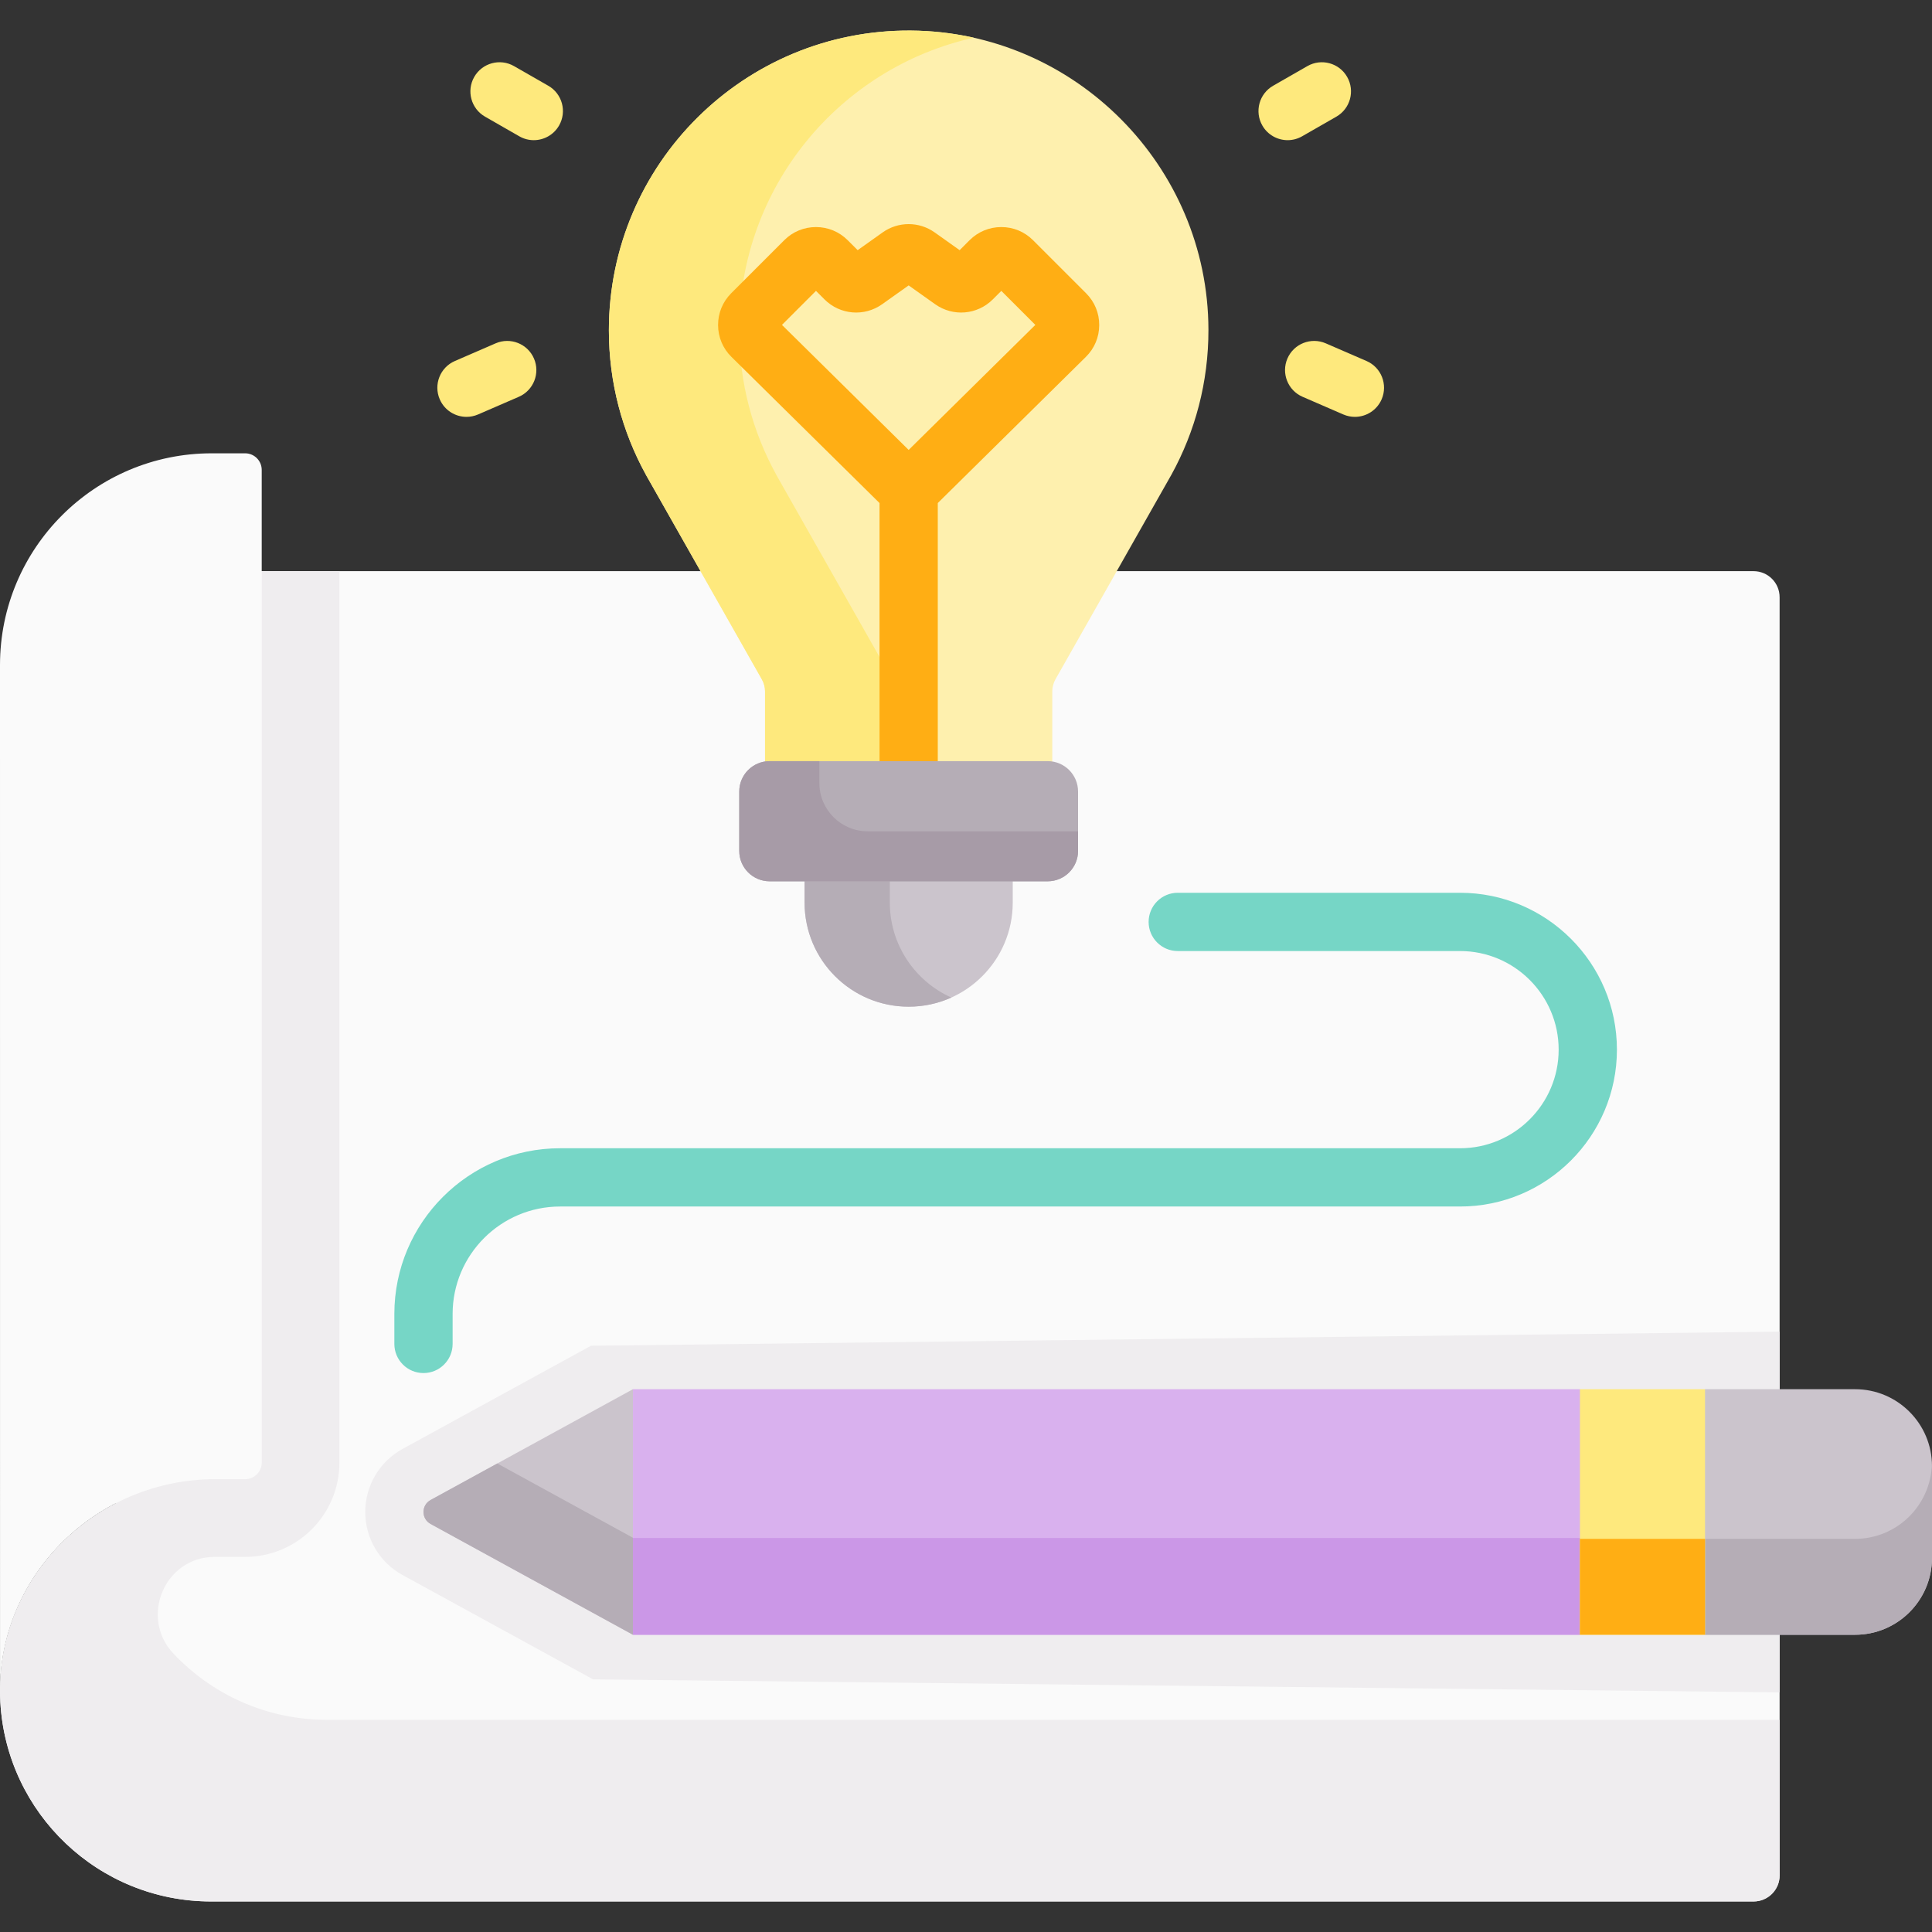 <svg width="120" height="120" viewBox="0 0 120 120" fill="none" xmlns="http://www.w3.org/2000/svg">
<rect x="0" y="0" width="120" height="120" fill="#333333" stroke="none"/>
<g clip-path="url(#clip0_456_9211)">
<path d="M108.916 35.476H6.506C6.506 35.476 7.481 74.131 7.233 93.355C2.958 95.544 0.007 99.939 0.002 104.988C0.002 105.234 0.007 105.48 0.021 105.728C0.405 112.628 6.12 118.103 13.114 118.103H108.916C109.811 118.103 110.535 117.379 110.535 116.484V37.095C110.535 36.2 109.811 35.476 108.916 35.476Z" fill="#FAFAFA"/>
<path d="M75.058 20.475C75.065 23.744 74.23 26.815 72.758 29.486L65.562 42.183C65.429 42.417 65.359 42.683 65.359 42.953V52.102H47.518V42.953C47.518 42.683 47.448 42.417 47.313 42.183L40.116 29.486H40.118C38.652 26.825 37.819 23.768 37.819 20.518C37.819 10.192 46.222 1.83 56.565 1.898C66.739 1.965 75.036 10.301 75.058 20.475Z" fill="#FEF0AE"/>
<path d="M55.409 42.183L48.212 29.486H48.215C46.748 26.825 45.916 23.768 45.916 20.518C45.916 11.627 52.152 4.193 60.486 2.342C59.223 2.059 57.909 1.907 56.565 1.898C46.222 1.83 37.819 10.192 37.819 20.518C37.819 23.768 38.652 26.825 40.118 29.486H40.116L47.313 42.183C47.448 42.417 47.518 42.683 47.518 42.953V52.102H55.614V42.953C55.614 42.682 55.544 42.417 55.409 42.183Z" fill="#FEE97D"/>
<path d="M49.974 50.888V56.063C49.974 59.633 52.868 62.527 56.438 62.527C60.008 62.527 62.903 59.633 62.903 56.063V50.888H49.974Z" fill="#CBC4CC"/>
<path d="M55.269 56.063V50.888H49.974V56.063C49.974 59.633 52.868 62.527 56.438 62.527C57.382 62.527 58.281 62.324 59.09 61.96C56.84 60.949 55.269 58.689 55.269 56.063Z" fill="#B5ADB6"/>
<path d="M56.438 53.141C55.439 53.141 54.629 52.331 54.629 51.331V31.245L45.43 22.166C44.897 21.641 44.603 20.94 44.601 20.193C44.598 19.445 44.888 18.743 45.416 18.214L48.712 14.918C49.239 14.392 49.938 14.103 50.682 14.103C51.426 14.103 52.125 14.393 52.651 14.919L53.271 15.538L54.825 14.434C55.79 13.748 57.087 13.749 58.051 14.434L59.605 15.538L60.224 14.918C60.751 14.392 61.45 14.103 62.194 14.103C62.938 14.103 63.637 14.393 64.163 14.919L67.459 18.215C67.988 18.743 68.278 19.445 68.275 20.193C68.273 20.94 67.979 21.641 67.446 22.166L58.247 31.245V51.332C58.247 52.331 57.437 53.141 56.438 53.141ZM48.569 20.18L56.438 27.946L64.307 20.18L62.194 18.067L61.666 18.595C60.702 19.559 59.195 19.685 58.084 18.896L56.438 17.727L54.792 18.896C53.681 19.685 52.174 19.559 51.21 18.595L50.682 18.067L48.569 20.18Z" fill="#FFAE14"/>
<path d="M79.978 8.706C79.35 8.706 78.74 8.379 78.406 7.796C77.909 6.929 78.209 5.823 79.076 5.326L81.204 4.106C82.071 3.609 83.177 3.909 83.673 4.776C84.17 5.643 83.87 6.749 83.004 7.246L80.876 8.466C80.592 8.628 80.282 8.706 79.978 8.706Z" fill="#FEE97D"/>
<path d="M84.155 25.892C83.915 25.892 83.671 25.844 83.436 25.743L80.906 24.646C79.989 24.249 79.568 23.183 79.965 22.266C80.362 21.349 81.428 20.928 82.345 21.325L84.876 22.422C85.793 22.819 86.213 23.885 85.816 24.802C85.52 25.484 84.855 25.892 84.155 25.892Z" fill="#FEE97D"/>
<path d="M33.153 8.706C32.848 8.706 32.539 8.629 32.255 8.466L30.127 7.246C29.26 6.749 28.96 5.643 29.457 4.776C29.954 3.909 31.06 3.609 31.927 4.106L34.055 5.326C34.922 5.823 35.222 6.929 34.725 7.796C34.39 8.379 33.78 8.706 33.153 8.706Z" fill="#FEE97D"/>
<path d="M28.975 25.892C28.276 25.892 27.61 25.485 27.314 24.802C26.916 23.885 27.338 22.819 28.255 22.422L30.785 21.325C31.702 20.928 32.767 21.349 33.165 22.266C33.562 23.183 33.141 24.249 32.224 24.646L29.694 25.743C29.459 25.844 29.215 25.892 28.975 25.892Z" fill="#FEE97D"/>
<path d="M110.535 82.71L36.707 83.587L25.006 89.994C23.574 90.778 22.685 92.279 22.685 93.912C22.685 95.545 23.574 97.046 25.005 97.829L36.835 104.307L110.535 105.117V82.71Z" fill="#EFEDEF"/>
<path d="M98.132 86.286H39.313L36.352 91.272V97.321L39.313 101.538H98.132L102.018 99.028V88.809L98.132 86.286Z" fill="#D9B1EE"/>
<path d="M39.313 95.526L36.352 91.309V97.321L39.313 101.538H98.132L102.018 99.028V93.016L98.132 95.526H39.313Z" fill="#CB97E7"/>
<path d="M26.304 85.283C25.304 85.283 24.494 84.473 24.494 83.474V81.613C24.494 75.938 29.111 71.32 34.787 71.32H90.686C94.063 71.32 96.811 68.573 96.811 65.196C96.811 61.819 94.063 59.071 90.686 59.071H73.152C72.153 59.071 71.343 58.261 71.343 57.262C71.343 56.262 72.153 55.452 73.152 55.452H90.686C96.059 55.452 100.43 59.823 100.43 65.196C100.43 70.568 96.059 74.939 90.686 74.939H34.787C31.107 74.939 28.113 77.933 28.113 81.613V83.474C28.113 84.473 27.303 85.283 26.304 85.283Z" fill="#76D6C6"/>
<path d="M39.313 86.286V101.538L26.743 94.655C26.157 94.334 26.157 93.49 26.743 93.169L39.313 86.286Z" fill="#CBC4CC"/>
<path d="M30.888 90.899L26.743 93.168C26.157 93.489 26.157 94.334 26.743 94.655L39.313 101.538V95.513L30.888 90.899Z" fill="#B5ADB6"/>
<path d="M115.221 86.286H105.904L101.123 89.39V97.924L105.904 101.538H115.221C117.86 101.538 120 99.398 120 96.759V91.065C120 88.426 117.86 86.286 115.221 86.286Z" fill="#CBC4CC"/>
<path d="M115.221 95.581H105.904L101.123 91.967V97.923L105.904 101.538H115.221C117.86 101.538 120 99.398 120 96.758V91.065C120 91.02 119.995 90.977 119.994 90.933C119.923 93.511 117.816 95.581 115.221 95.581Z" fill="#B5ADB6"/>
<path d="M98.132 86.286H105.903V101.538H98.132V86.286Z" fill="#FEE97D"/>
<path d="M98.132 95.581H105.903V101.538H98.132V95.581Z" fill="#FFAE14"/>
<path d="M20.309 106.822C16.549 106.822 13.161 105.24 10.771 102.705C8.655 100.46 10.22 96.721 13.304 96.701C13.324 96.701 13.344 96.701 13.364 96.701H15.226C18.46 96.701 21.081 94.079 21.081 90.845V35.476H6.507C6.507 35.476 7.213 93.366 7.203 93.372C7.203 93.372 7.203 93.372 7.203 93.371C2.944 95.566 0.008 99.951 0.003 104.988C0.003 105.234 0.008 105.48 0.022 105.728C0.406 112.628 6.121 118.103 13.115 118.103H108.917C109.811 118.103 110.536 117.378 110.536 116.484V106.822H20.309Z" fill="#EFEDEF"/>
<path d="M16.256 35.476V90.843C16.256 91.412 15.795 91.875 15.226 91.875H13.363C6.041 91.875 0.01 97.764 0.002 104.988L0 41.307C0 34.043 5.889 28.156 13.151 28.156H15.226C15.795 28.156 16.256 28.617 16.256 29.189V35.476Z" fill="#FAFAFA"/>
<path d="M65.072 47.276H47.804C46.761 47.276 45.916 48.121 45.916 49.164V52.851C45.916 53.894 46.761 54.739 47.804 54.739H65.072C66.115 54.739 66.96 53.894 66.96 52.851V49.164C66.96 48.121 66.115 47.276 65.072 47.276Z" fill="#B5ADB6"/>
<path d="M53.893 51.634C52.236 51.634 50.892 50.29 50.892 48.633V47.276H47.804C46.761 47.276 45.916 48.121 45.916 49.164V52.851C45.916 53.894 46.761 54.739 47.804 54.739H65.072C66.115 54.739 66.96 53.894 66.96 52.851V51.634H53.893V51.634Z" fill="#A79BA7"/>
</g>
<defs>
<clipPath id="clip0_456_9211">
<rect width="120" height="120" fill="white"/>
</clipPath>
</defs>
</svg>

